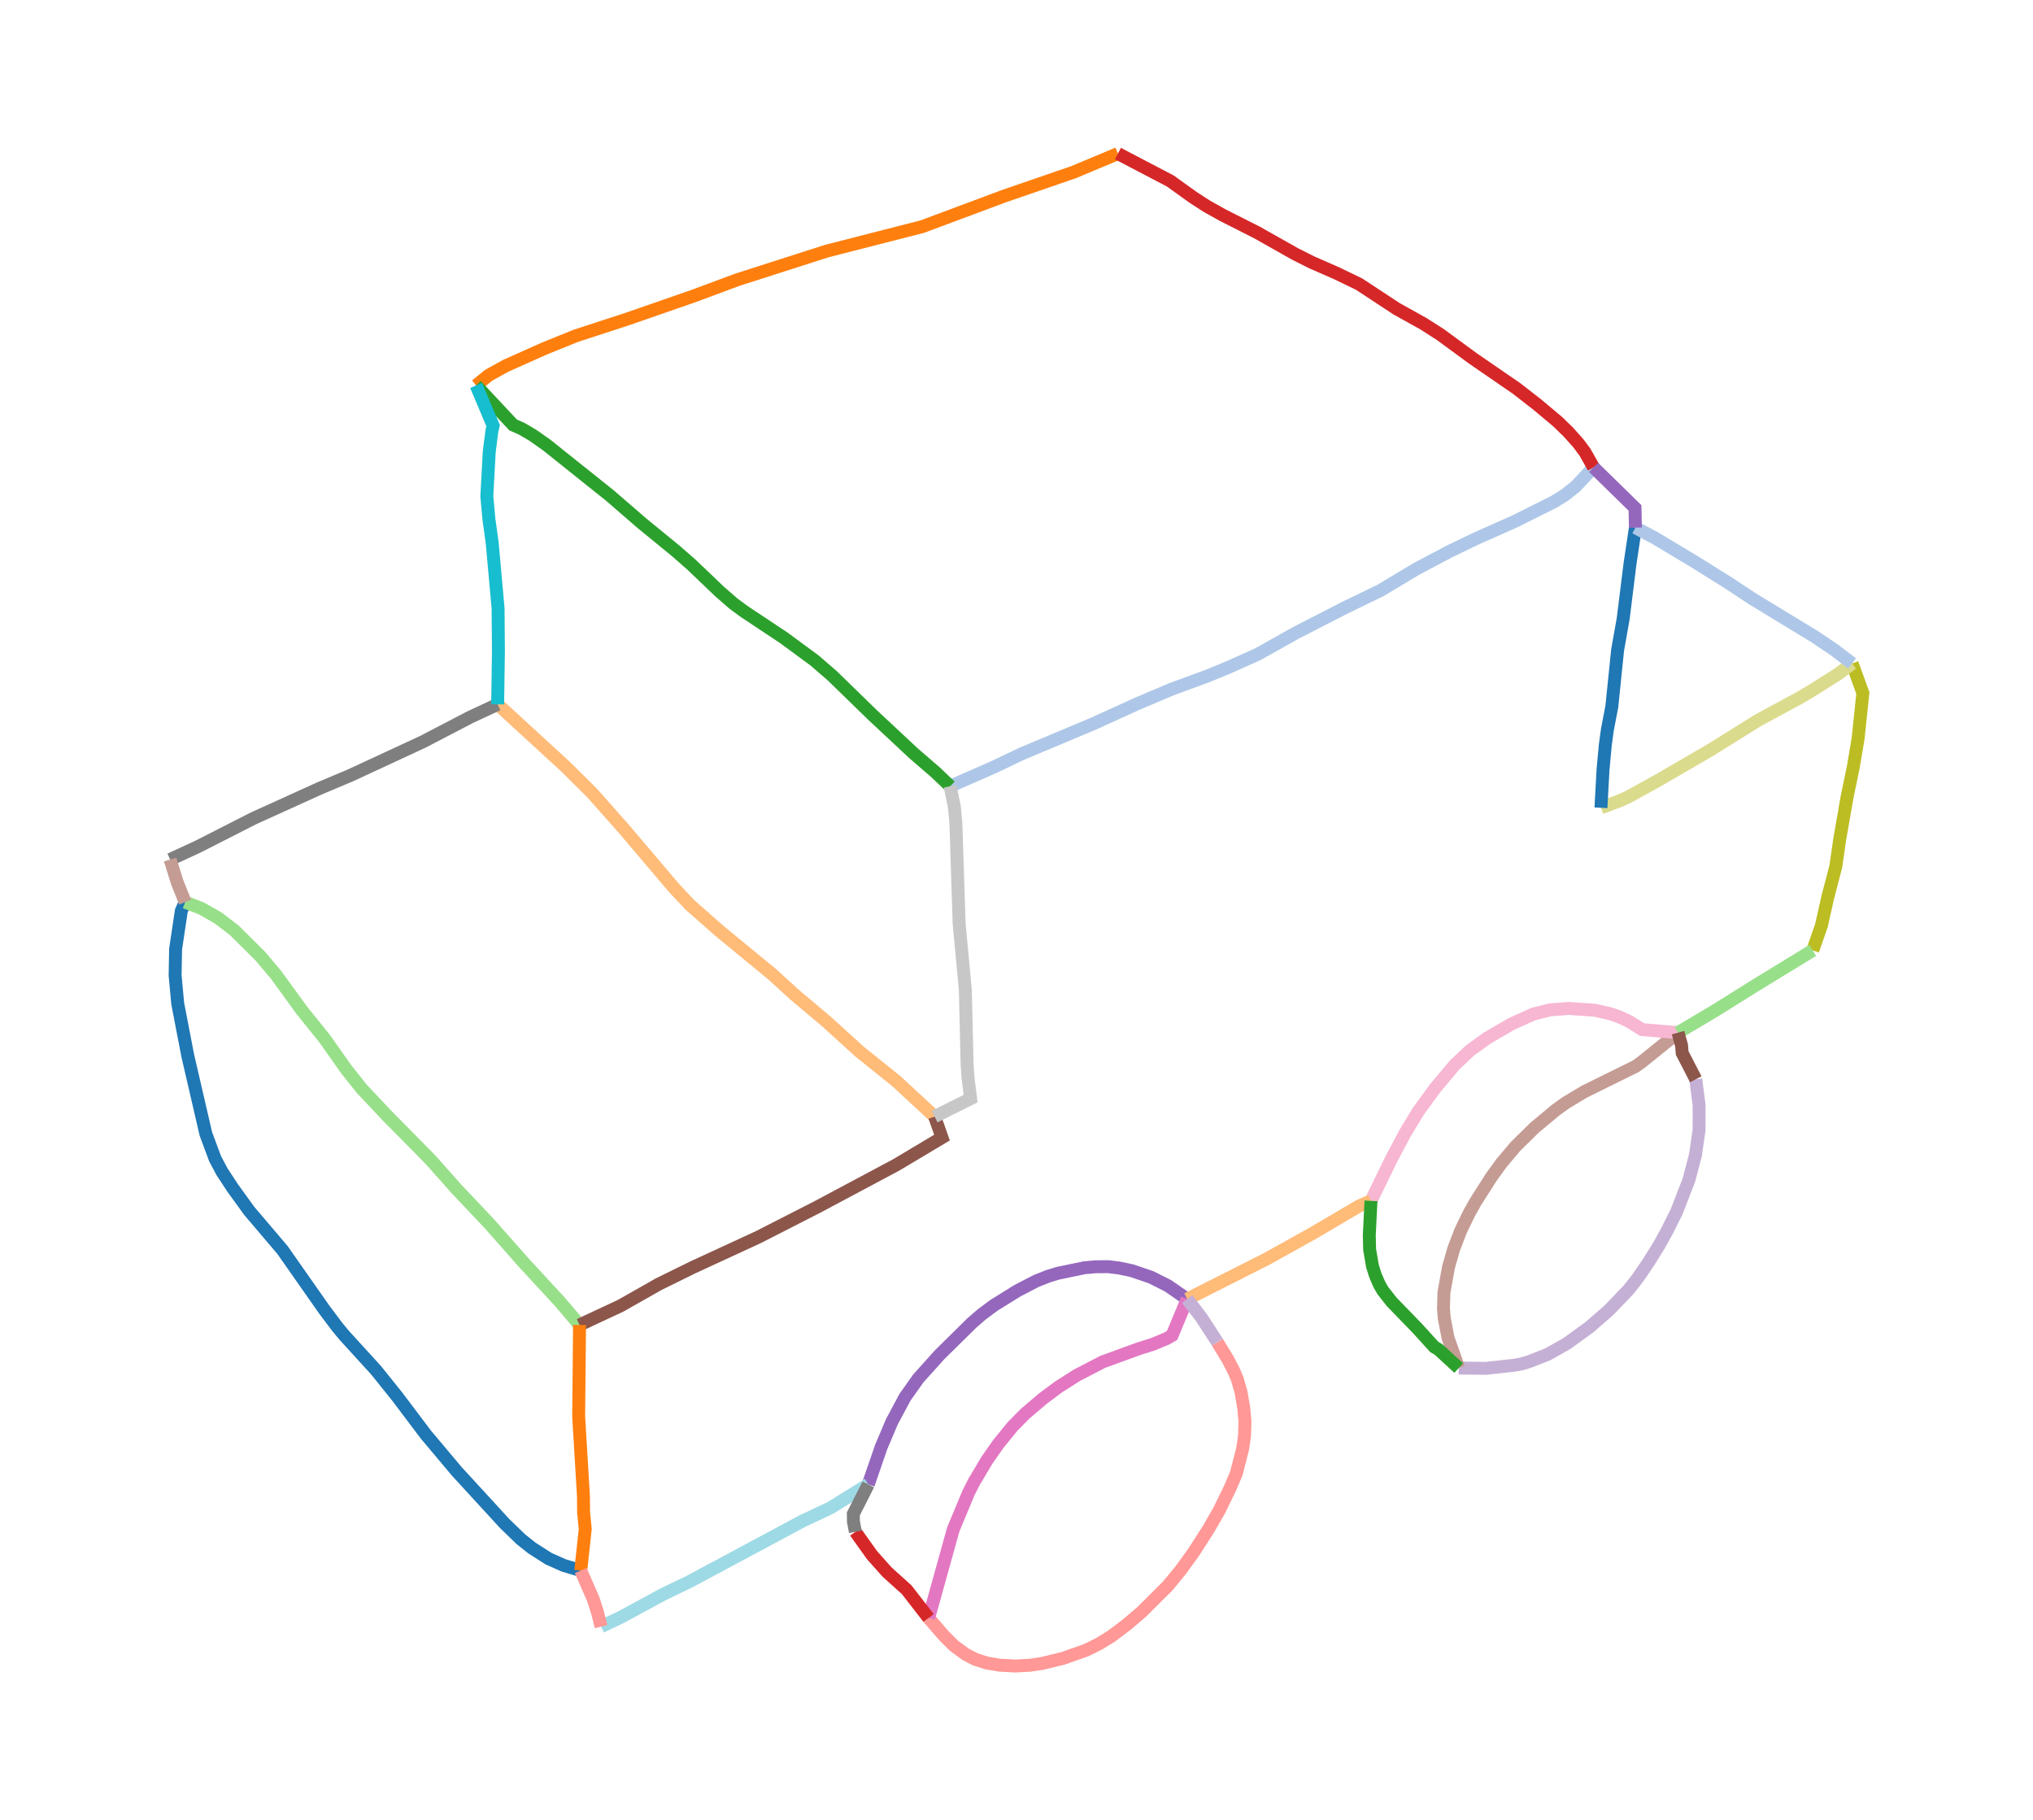 <?xml version="1.0" encoding="UTF-8" standalone="no"?>
<svg
   height="537px"
   version="1.1"
   viewBox="17.026 26.423 471.726 421.496"
   width="600px"
   id="svg36"
   sodipodi:docname="3dsketching_car_clean.svg"
   inkscape:version="1.3.2 (091e20e, 2023-11-25)"
   xmlns:inkscape="http://www.inkscape.org/namespaces/inkscape"
   xmlns:sodipodi="http://sodipodi.sourceforge.net/DTD/sodipodi-0.dtd"
   xmlns="http://www.w3.org/2000/svg"
   xmlns:svg="http://www.w3.org/2000/svg">
  <sodipodi:namedview
     id="namedview36"
     pagecolor="#ffffff"
     bordercolor="#666666"
     borderopacity="1.0"
     inkscape:showpageshadow="2"
     inkscape:pageopacity="0.0"
     inkscape:pagecheckerboard="0"
     inkscape:deskcolor="#d1d1d1"
     inkscape:zoom="3.8075976"
     inkscape:cx="471.6885"
     inkscape:cy="303.86615"
     inkscape:window-width="1280"
     inkscape:window-height="747"
     inkscape:window-x="0"
     inkscape:window-y="25"
     inkscape:window-maximized="0"
     inkscape:current-layer="svg36" />
  <defs
     id="defs1" />
  <path
     d="M 151.779,390.481 L 147.785,389.277 L 144.298,387.72 L 140.466,385.266 L 137.88,383.209 L 134.124,379.575 L 123.038,367.494 L 115.848,358.94 L 109.121,350.025 L 104.274,343.991 L 96.936,335.947 L 95.274,333.94 L 92.242,329.904 L 82.576,316.111 L 74.842,307.01 L 70.952,301.626 L 68.509,297.894 L 66.938,294.927 L 64.79,289.151 L 60.592,271.011 L 58.257,258.906 L 57.658,252.371 L 57.773,246.272 L 59.102,237.41 L 59.992,235.396"
     fill="none"
     stroke="rgb(31,119,180)"
     stroke-width="3"
     id="path1" />
  <path
     d="M 237.5,208.5 L 247.755,204.001 L 254.092,200.974 L 270.761,193.978 L 280.898,189.36 L 288.9,185.975 L 297.028,182.99 L 301.916,180.987 L 308.886,177.874 L 317.555,173.0 L 329.046,167.099 L 337.428,163.031 L 345.703,158.063 L 353.368,154.007 L 359.5,151.055 L 368.6,147.008 L 377.579,142.514 L 380.093,140.968 L 382.639,138.954 L 386.788,134.516"
     fill="none"
     stroke="rgb(174,199,232)"
     stroke-width="3"
     id="path2" />
  <path
     d="M 127.5,115.5 L 130.417,113.139 L 134.371,110.954 L 143.247,106.983 L 150.644,103.991 L 162.713,100.053 L 177.992,94.744 L 188.165,90.965 L 208.879,84.326 L 231.017,78.658 L 249.957,71.592 L 266.178,66.004 L 276.421,61.711"
     fill="none"
     stroke="rgb(255,127,14)"
     stroke-width="3"
     id="path3" />
  <path
     d="M 233.887,285.153 L 224.985,276.91 L 216.459,270.066 L 208.708,263.021 L 201.489,256.955 L 196.124,252.066 L 183.962,242.069 L 177.116,236.038 L 173.385,232.067 L 161.899,218.525 L 154.455,210.121 L 148.298,204.001 L 132.5,189.5"
     fill="none"
     stroke="rgb(255,187,120)"
     stroke-width="3"
     id="path4" />
  <path
     d="M 127.5,115.5 L 136.09,124.679 L 138.091,125.557 L 140.695,127.088 L 143.869,129.326 L 158.518,141.03 L 165.955,147.463 L 173.812,153.889 L 177.476,157.096 L 184.0,163.327 L 187.186,166.103 L 189.632,167.911 L 198.929,174.088 L 206.032,179.321 L 210.133,182.866 L 219.597,192.078 L 229.071,200.923 L 234.024,205.19 L 237.5,208.5"
     fill="none"
     stroke="rgb(44,160,44)"
     stroke-width="3"
     id="path5" />
  <path
     d="M 151.5,333.5 L 146.939,328.129 L 138.501,318.989 L 130.53,309.961 L 122.95,301.947 L 116.859,295.091 L 106.848,284.945 L 100.966,278.702 L 97.347,274.151 L 92.355,267.071 L 87.08,260.528 L 81.09,252.271 L 77.444,247.953 L 71.397,241.935 L 67.662,239.083 L 63.761,236.855 L 59.992,235.396"
     fill="none"
     stroke="rgb(152,223,138)"
     stroke-width="3"
     id="path6" />
  <path
     d="M 276.421,61.711 L 288.56,68.058 L 293.921,71.907 L 297.07,73.939 L 300.725,75.982 L 308.665,80.002 L 317.569,85.023 L 321.449,86.975 L 327.008,89.402 L 332.375,91.993 L 341.045,97.696 L 347.308,101.187 L 351.183,103.662 L 358.888,109.306 L 368.908,116.2 L 373.727,119.944 L 378.441,123.898 L 380.924,126.314 L 383.241,128.9 L 384.76,130.935 L 386.788,134.516"
     fill="none"
     stroke="rgb(214,39,40)"
     stroke-width="3"
     id="path7" />
  <path
     d="M 232.5,401.5 L 236.118,405.686 L 238.401,407.951 L 241.092,409.924 L 243.301,411.066 L 246.001,411.94 L 248.916,412.439 L 252.6,412.631 L 255.927,412.466 L 258.844,412.032 L 263.699,410.853 L 269.118,408.932 L 272.088,407.456 L 274.896,405.722 L 278.494,403.013 L 281.97,400.039 L 288.007,394.022 L 290.977,390.405 L 294.017,386.201 L 297.432,380.882 L 299.955,376.485 L 302.469,371.309 L 303.893,367.963 L 305.373,362.196 L 305.796,359.233 L 305.904,355.889 L 305.612,352.722 L 304.985,349.065 L 304.094,345.988 L 303.237,344.018 L 301.944,341.521 L 299.5,337.5"
     fill="none"
     stroke="rgb(255,152,150)"
     stroke-width="3"
     id="path8" />
  <path
     d="M 218.5,370.5 L 221.471,361.871 L 223.97,355.971 L 227.016,350.265 L 230.087,345.932 L 234.99,340.468 L 242.55,333.012 L 244.801,331.063 L 247.675,328.924 L 253.108,325.557 L 257.437,323.306 L 260.295,322.174 L 262.567,321.487 L 268.625,320.232 L 271.143,319.999 L 274.168,319.975 L 276.699,320.285 L 279.625,320.901 L 284.11,322.429 L 288.039,324.406 L 292.5,327.5"
     fill="none"
     stroke="rgb(148,103,189)"
     stroke-width="3"
     id="path9" />
  <path
     d="M 410.5,276.5 L 411.284,282.578 L 411.274,288.181 L 410.431,294.076 L 408.9,299.897 L 406.037,307.275 L 403.756,311.817 L 401.964,315.057 L 399.532,318.97 L 397.09,322.553 L 394.974,325.25 L 390.41,330.019 L 385.869,333.977 L 380.537,337.846 L 376.119,340.332 L 371.869,341.994 L 369.975,342.566 L 368.364,342.845 L 361.81,343.565 L 355.5,343.5"
     fill="none"
     stroke="rgb(197,176,213)"
     stroke-width="3"
     id="path10" />
  <path
     d="M 151.5,333.5 L 161.071,329.023 L 169.864,324.036 L 177.77,320.142 L 192.983,313.122 L 206.815,306.055 L 225.009,296.346 L 235.599,290.028 L 233.887,285.153"
     fill="none"
     stroke="rgb(140,86,75)"
     stroke-width="3"
     id="path11" />
  <path
     d="M 406.386,265.676 L 398.031,272.429 L 396.555,273.487 L 384.715,279.334 L 380.346,281.95 L 377.968,283.664 L 373.045,287.77 L 368.648,292.107 L 365.419,295.935 L 363.062,299.197 L 359.376,304.971 L 357.927,307.564 L 355.968,311.603 L 354.342,315.842 L 353.136,320.052 L 352.071,325.984 L 351.964,329.713 L 352.143,331.946 L 353.017,336.477 L 355.5,343.5"
     fill="none"
     stroke="rgb(196,156,148)"
     stroke-width="3"
     id="path12" />
  <path
     d="M 292.5,327.5 L 288.992,335.92 L 287.676,336.682 L 284.441,338.014 L 281.232,339.021 L 272.873,342.07 L 266.874,345.187 L 262.595,347.913 L 259.076,350.536 L 254.921,354.068 L 252.066,356.946 L 248.669,361.108 L 246.081,364.808 L 243.054,369.89 L 241.779,372.391 L 238.209,380.958 L 232.5,401.5"
     fill="none"
     stroke="rgb(227,119,194)"
     stroke-width="3"
     id="path13" />
  <path
     d="M 406.386,265.676 L 398.063,264.972 L 394.994,263.056 L 392.721,262.007 L 390.718,261.301 L 387.07,260.483 L 381.089,260.061 L 376.715,260.382 L 372.843,261.356 L 367.71,263.67 L 362.065,266.954 L 358.061,269.864 L 354.523,273.203 L 350.006,278.59 L 346.157,283.866 L 343.088,288.934 L 339.873,294.985 L 335.144,304.703"
     fill="none"
     stroke="rgb(247,182,210)"
     stroke-width="3"
     id="path14" />
  <path
     d="M 56.5,225.5 L 62.938,222.524 L 75.876,215.938 L 91.113,209.025 L 98.312,205.992 L 115.125,198.198 L 126.062,192.502 L 132.5,189.5"
     fill="none"
     stroke="rgb(127,127,127)"
     stroke-width="3"
     id="path15" />
  <path
     d="M 237.5,208.5 L 238.472,213.311 L 238.82,216.938 L 239.575,240.319 L 241.017,255.79 L 241.429,273.106 L 241.639,276.143 L 242.241,280.983 L 233.887,285.153"
     fill="none"
     stroke="rgb(199,199,199)"
     stroke-width="3"
     id="path16" />
  <path
     d="M 446.784,180.009 L 449.278,186.888 L 448.155,197.529 L 447.037,204.152 L 445.62,210.96 L 443.874,220.995 L 443.008,227.078 L 441.156,234.159 L 439.662,240.818 L 437.641,246.59"
     fill="none"
     stroke="rgb(188,189,34)"
     stroke-width="3"
     id="path17" />
  <path
     d="M 388.5,213.5 L 393.001,211.816 L 394.999,210.892 L 401.931,207.055 L 414.135,199.957 L 424.88,193.247 L 434.567,188.006 L 437.484,186.275 L 443.464,182.501 L 446.784,180.009"
     fill="none"
     stroke="rgb(219,219,141)"
     stroke-width="3"
     id="path18" />
  <path
     d="M 132.5,189.5 L 132.679,177.013 L 132.596,167.214 L 131.225,151.973 L 130.47,146.549 L 129.983,141.175 L 130.549,130.876 L 131.164,126.065 L 131.453,124.854 L 127.5,115.5"
     fill="none"
     stroke="rgb(23,190,207)"
     stroke-width="3"
     id="path19" />
  <path
     d="M 156.5,403.5 L 161.049,401.334 L 170.992,395.946 L 176.908,393.104 L 203.316,378.948 L 209.632,375.993 L 218.5,370.5"
     fill="none"
     stroke="rgb(158,218,229)"
     stroke-width="3"
     id="path20" />
  <path
     d="M 396.5,148.5 L 395.243,156.882 L 393.668,169.582 L 392.369,176.893 L 391.025,190.022 L 390.009,195.296 L 389.526,198.792 L 388.983,204.639 L 388.5,213.5"
     fill="none"
     stroke="rgb(31,119,180)"
     stroke-width="3"
     id="path21" />
  <path
     d="M 396.5,148.5 L 400.935,150.854 L 409.991,156.274 L 417.971,161.257 L 423.631,164.998 L 438.106,173.807 L 442.752,176.938 L 446.784,180.009"
     fill="none"
     stroke="rgb(174,199,232)"
     stroke-width="3"
     id="path22" />
  <path
     d="M 151.779,390.481 L 152.822,380.869 L 152.439,376.92 L 152.407,373.233 L 151.295,354.718 L 151.5,333.5"
     fill="none"
     stroke="rgb(255,127,14)"
     stroke-width="3"
     id="path23" />
  <path
     d="M 292.5,327.5 L 310.857,318.22 L 321.634,312.224 L 332.393,305.894 L 335.144,304.703"
     fill="none"
     stroke="rgb(255,187,120)"
     stroke-width="3"
     id="path24" />
  <path
     d="M 335.144,304.703 L 334.746,312.676 L 334.826,315.998 L 335.495,319.894 L 336.175,322.022 L 337.092,324.141 L 337.883,325.509 L 339.922,328.116 L 345.928,334.318 L 349.834,338.612 L 350.791,339.168 L 355.5,343.5"
     fill="none"
     stroke="rgb(44,160,44)"
     stroke-width="3"
     id="path25" />
  <path
     d="M 437.641,246.59 L 424.925,254.36 L 414.985,260.566 L 406.386,265.676"
     fill="none"
     stroke="rgb(152,223,138)"
     stroke-width="3"
     id="path26" />
  <path
     d="M 232.5,401.5 L 227.405,394.931 L 222.846,390.824 L 219.383,386.933 L 215.5,381.5"
     fill="none"
     stroke="rgb(214,39,40)"
     stroke-width="3"
     id="path27" />
  <path
     d="M 156.5,403.5 L 155.653,400.148 L 154.684,397.133 L 151.779,390.481"
     fill="none"
     stroke="rgb(255,152,150)"
     stroke-width="3"
     id="path28" />
  <path
     d="M 386.788,134.516 L 396.407,143.931 L 396.5,148.5"
     fill="none"
     stroke="rgb(148,103,189)"
     stroke-width="3"
     id="path29" />
  <path
     d="M 292.5,327.5 L 295.814,331.813 L 299.5,337.5"
     fill="none"
     stroke="rgb(197,176,213)"
     stroke-width="3"
     id="path30" />
  <path
     d="M 410.5,276.5 L 407.348,270.396 L 407.206,268.63 L 406.386,265.676"
     fill="none"
     stroke="rgb(140,86,75)"
     stroke-width="3"
     id="path31" />
  <path
     d="M 59.992,235.396 L 58.151,230.81 L 56.5,225.5"
     fill="none"
     stroke="rgb(196,156,148)"
     stroke-width="3"
     id="path32" />
  <path
     d="M 215.5,381.5 L 215.053,379.1 L 215.025,377.349 L 218.5,370.5"
     fill="none"
     stroke="rgb(127,127,127)"
     stroke-width="3"
     id="path35" />
</svg>

